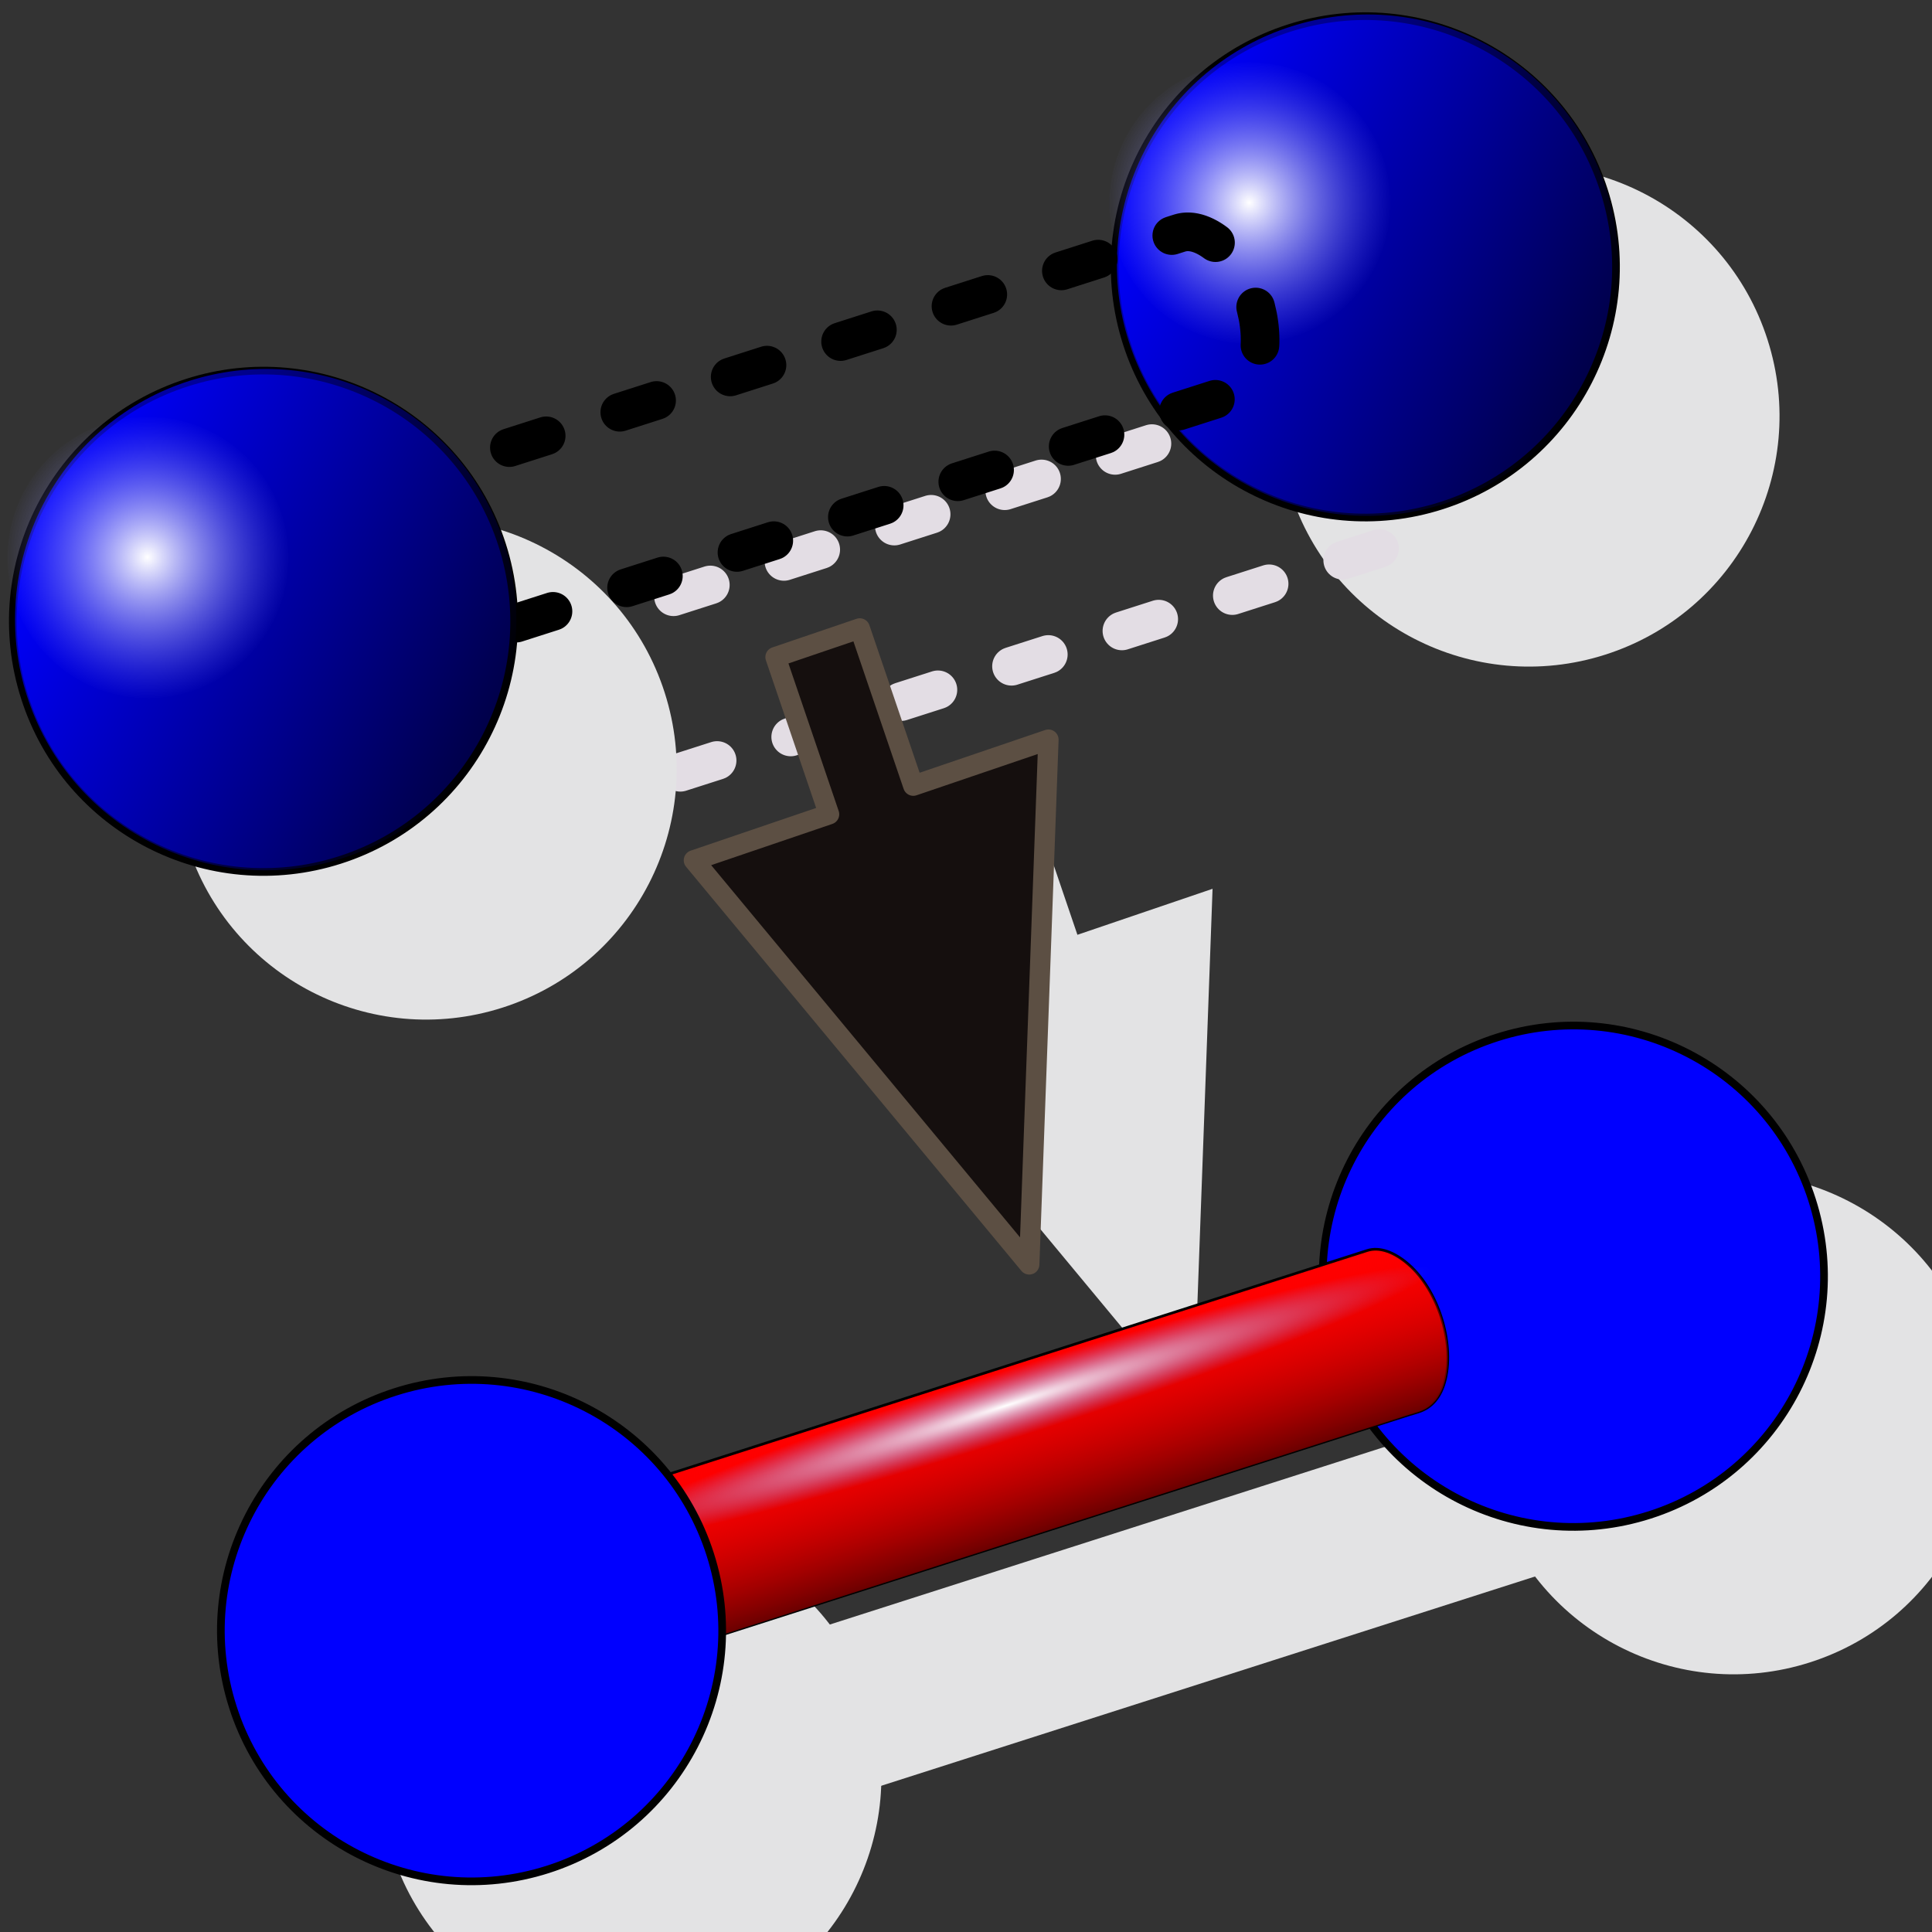 <?xml version="1.0" encoding="UTF-8" standalone="no"?>
<!-- Created with Inkscape (http://www.inkscape.org/) -->
<svg
   xmlns:dc="http://purl.org/dc/elements/1.1/"
   xmlns:cc="http://web.resource.org/cc/"
   xmlns:rdf="http://www.w3.org/1999/02/22-rdf-syntax-ns#"
   xmlns:svg="http://www.w3.org/2000/svg"
   xmlns="http://www.w3.org/2000/svg"
   xmlns:xlink="http://www.w3.org/1999/xlink"
   xmlns:sodipodi="http://sodipodi.sourceforge.net/DTD/sodipodi-0.dtd"
   xmlns:inkscape="http://www.inkscape.org/namespaces/inkscape"
   version="1.0"
   width="100"
   height="100"
   id="svg2"
   sodipodi:version="0.32"
   inkscape:version="0.45.1"
   sodipodi:docname="bond_calc.svg"
   sodipodi:docbase="/home/tris/src/aten/src/gui-qt/icons"
   inkscape:output_extension="org.inkscape.output.svg.inkscape">
  <rect width="100%" height="100%" fill="#333333" stroke="none"/>
  <sodipodi:namedview
     inkscape:window-height="714"
     inkscape:window-width="1024"
     inkscape:pageshadow="2"
     inkscape:pageopacity="0.0"
     guidetolerance="10.0"
     gridtolerance="10.0"
     objecttolerance="10.0"
     borderopacity="1.0"
     bordercolor="#666666"
     pagecolor="#ffffff"
     id="base"
     inkscape:zoom="5.0148114"
     inkscape:cx="50.111605"
     inkscape:cy="49.403377"
     inkscape:window-x="10"
     inkscape:window-y="75"
     inkscape:current-layer="svg2"
     showguides="true"
     inkscape:guide-bbox="true" />
  <defs
     id="defs4">
    <linearGradient
       id="linearGradient3613">
      <stop
         style="stop-color:#690000;stop-opacity:1"
         offset="0"
         id="stop3615" />
      <stop
         style="stop-color:#ff0000;stop-opacity:0"
         offset="1"
         id="stop3617" />
    </linearGradient>
    <linearGradient
       id="linearGradient3384">
      <stop
         style="stop-color:#0000ff;stop-opacity:1;"
         offset="0"
         id="stop3386" />
      <stop
         style="stop-color:#000000;stop-opacity:1"
         offset="1"
         id="stop3388" />
    </linearGradient>
    <linearGradient
       id="linearGradient3252">
      <stop
         style="stop-color:#ffffff;stop-opacity:1"
         offset="0"
         id="stop3254" />
      <stop
         style="stop-color:#7f7fff;stop-opacity:0;"
         offset="1"
         id="stop3256" />
    </linearGradient>
    <linearGradient
       inkscape:collect="always"
       xlink:href="#linearGradient3384"
       id="linearGradient2600"
       gradientUnits="userSpaceOnUse"
       gradientTransform="matrix(0.269,0.269,-0.269,0.269,38.228,-8.449)"
       x1="25.398"
       y1="63.346"
       x2="90.625"
       y2="63.346" />
    <radialGradient
       inkscape:collect="always"
       xlink:href="#linearGradient3252"
       id="radialGradient2602"
       gradientUnits="userSpaceOnUse"
       gradientTransform="matrix(0.213,0,0,0.213,19.805,5.961)"
       cx="58.012"
       cy="63.346"
       fx="58.012"
       fy="63.346"
       r="33.113" />
    <linearGradient
       inkscape:collect="always"
       xlink:href="#linearGradient3384"
       id="linearGradient2610"
       gradientUnits="userSpaceOnUse"
       gradientTransform="matrix(0.269,0.269,-0.269,0.269,38.228,-8.449)"
       x1="25.398"
       y1="63.346"
       x2="90.625"
       y2="63.346" />
    <radialGradient
       inkscape:collect="always"
       xlink:href="#linearGradient3252"
       id="radialGradient2612"
       gradientUnits="userSpaceOnUse"
       gradientTransform="matrix(0.213,0,0,0.213,19.805,5.961)"
       cx="58.012"
       cy="63.346"
       fx="58.012"
       fy="63.346"
       r="33.113" />
    <linearGradient
       inkscape:collect="always"
       xlink:href="#linearGradient3384"
       id="linearGradient2287"
       gradientUnits="userSpaceOnUse"
       gradientTransform="matrix(0.269,0.269,-0.269,0.269,38.228,-8.449)"
       x1="25.398"
       y1="63.346"
       x2="90.625"
       y2="63.346" />
    <radialGradient
       inkscape:collect="always"
       xlink:href="#linearGradient3252"
       id="radialGradient2289"
       gradientUnits="userSpaceOnUse"
       gradientTransform="matrix(0.213,0,0,0.213,19.805,5.961)"
       cx="58.012"
       cy="63.346"
       fx="58.012"
       fy="63.346"
       r="33.113" />
    <linearGradient
       inkscape:collect="always"
       xlink:href="#linearGradient3613"
       id="linearGradient2291"
       gradientUnits="userSpaceOnUse"
       gradientTransform="matrix(0,-0.188,-0.188,0,69.338,23.998)"
       x1="40.687"
       y1="39.968"
       x2="73.027"
       y2="39.968" />
    <linearGradient
       inkscape:collect="always"
       xlink:href="#linearGradient3384"
       id="linearGradient2293"
       gradientUnits="userSpaceOnUse"
       x1="25.398"
       y1="63.346"
       x2="90.625"
       y2="63.346" />
    <radialGradient
       inkscape:collect="always"
       xlink:href="#linearGradient3252"
       id="radialGradient2295"
       gradientUnits="userSpaceOnUse"
       gradientTransform="matrix(0.466,0,0,3.5311713e-2,95.363,-11.878)"
       cx="-89.471"
       cy="6.2"
       fx="-89.471"
       fy="6.2"
       r="33.768" />
    <linearGradient
       inkscape:collect="always"
       xlink:href="#linearGradient3384"
       id="linearGradient2297"
       gradientUnits="userSpaceOnUse"
       gradientTransform="matrix(0.269,0.269,-0.269,0.269,38.228,-8.449)"
       x1="25.398"
       y1="63.346"
       x2="90.625"
       y2="63.346" />
    <radialGradient
       inkscape:collect="always"
       xlink:href="#linearGradient3252"
       id="radialGradient2299"
       gradientUnits="userSpaceOnUse"
       gradientTransform="matrix(0.213,0,0,0.213,19.805,5.961)"
       cx="58.012"
       cy="63.346"
       fx="58.012"
       fy="63.346"
       r="33.113" />
  </defs>
  <g
     id="g3477"
     transform="translate(-139.249,-14.389)">
    <path
       d="M 241.33,84.131 C 243.514,90.95 239.756,98.249 232.936,100.432 C 226.116,102.615 218.818,98.855 216.636,92.035 C 214.452,85.215 218.21,77.917 225.03,75.734 C 231.85,73.551 239.148,77.31 241.33,84.131 L 241.33,84.131 z "
       style="fill:#e3e3e4;fill-opacity:1;fill-rule:evenodd;stroke:none;stroke-width:0.398px;stroke-linecap:butt;stroke-linejoin:miter;stroke-opacity:1"
       id="path2358" />
    <path
       d="M 184.248,102.402 C 186.432,109.222 182.673,116.521 175.853,118.704 C 169.034,120.887 161.735,117.127 159.554,110.307 C 157.369,103.487 161.128,96.188 167.948,94.005 C 174.768,91.822 182.066,95.582 184.248,102.402 L 184.248,102.402 z "
       style="fill:#e3e3e4;fill-opacity:1;fill-rule:evenodd;stroke:none;stroke-width:0.398px;stroke-linecap:butt;stroke-linejoin:miter;stroke-opacity:1"
       id="path2370" />
    <path
       sodipodi:nodetypes="cssscccc"
       d="M 218.545,86.84 C 219.182,86.636 219.957,86.918 220.704,87.578 C 222.197,88.897 223.045,91.546 222.595,93.487 C 222.37,94.457 221.855,94.986 221.218,95.19 C 221.053,95.243 220.908,95.291 220.715,95.344 L 179.065,108.676 L 176.394,100.333 L 218.545,86.84 z "
       style="fill:#e3e3e4;fill-opacity:1;fill-rule:evenodd;stroke:none;stroke-width:0.138;stroke-linecap:round;stroke-linejoin:round;stroke-miterlimit:4;stroke-dasharray:none;stroke-dashoffset:2.634;stroke-opacity:1"
       id="path2328" />
    <path
       d="M 230.736,31.97 C 232.921,38.79 229.162,46.089 222.342,48.272 C 215.522,50.455 208.224,46.695 206.042,39.875 C 203.858,33.055 207.617,25.756 214.437,23.573 C 221.256,21.39 228.555,25.15 230.736,31.97 L 230.736,31.97 z "
       style="fill:#e3e3e4;fill-opacity:1;fill-rule:evenodd;stroke:none;stroke-width:0.398px;stroke-linecap:butt;stroke-linejoin:miter;stroke-opacity:1"
       id="path2350" />
    <path
       sodipodi:nodetypes="cssscccc"
       d="M 208.797,34.173 C 209.434,33.969 210.209,34.251 210.956,34.911 C 212.449,36.23 213.297,38.878 212.847,40.819 C 212.622,41.79 212.107,42.319 211.469,42.523 C 211.304,42.576 211.159,42.624 210.966,42.677 L 169.316,56.009 L 166.646,47.666 L 208.797,34.173 z "
       style="fill:none;fill-opacity:1;fill-rule:evenodd;stroke:#e3dde4;stroke-width:2;stroke-linecap:round;stroke-linejoin:round;stroke-miterlimit:4;stroke-dasharray:2, 4;stroke-dashoffset:0;stroke-opacity:1"
       id="path2364" />
    <path
       inkscape:transform-center-y="-10.852422"
       inkscape:transform-center-x="-52.67982"
       id="path2376"
       d="M 201.018,87.553 L 202.011,60.393 L 195.016,62.774 L 192.246,54.637 L 187.887,56.121 L 190.657,64.258 L 183.661,66.639 L 201.018,87.553 z "
       style="fill:#e3e3e4;fill-opacity:1;fill-rule:evenodd;stroke:none;stroke-width:1.053;stroke-linecap:round;stroke-linejoin:round;stroke-miterlimit:4;stroke-dashoffset:0;stroke-opacity:1" />
    <path
       d="M 173.654,50.242 C 175.838,57.062 172.079,64.36 165.26,66.543 C 158.44,68.726 151.142,64.967 148.96,58.146 C 146.776,51.327 150.534,44.028 157.354,41.845 C 164.174,39.662 171.472,43.422 173.654,50.242 L 173.654,50.242 z "
       style="fill:#e3e3e4;fill-opacity:1;fill-rule:evenodd;stroke:none;stroke-width:0.398px;stroke-linecap:butt;stroke-linejoin:miter;stroke-opacity:1"
       id="path2380" />
  </g>
  <g
     id="g3558"
     transform="matrix(0.996,-0.319,0.319,0.996,26.422,1.376)"
     inkscape:transform-center-x="4.9064552">
    <path
       d="M 49.067,24.229 C 49.068,31.079 43.515,36.633 36.665,36.633 C 29.815,36.633 24.262,31.079 24.263,24.229 C 24.262,17.379 29.815,11.825 36.665,11.825 C 43.515,11.825 49.068,17.379 49.067,24.229 L 49.067,24.229 z "
       style="fill:#0000ff;fill-opacity:1;fill-rule:evenodd;stroke:#000000;stroke-width:0.38px;stroke-linecap:butt;stroke-linejoin:miter;stroke-opacity:1"
       id="path3560" />
    <path
       d="M 45.563,32.952 C 40.72,37.797 32.866,37.798 28.022,32.954 C 23.178,28.11 23.179,20.256 28.024,15.413 C 32.867,10.568 40.721,10.568 45.564,15.412 C 50.408,20.256 50.408,28.109 45.563,32.952 L 45.563,32.952 z "
       style="opacity:0.717;fill:url(#linearGradient2600);fill-opacity:1;fill-rule:evenodd;stroke:none;stroke-width:1px;stroke-linecap:butt;stroke-linejoin:miter;stroke-opacity:1"
       id="path3562" />
    <path
       d="M 39.148,19.481 C 39.149,23.326 36.032,26.444 32.187,26.444 C 28.342,26.444 25.225,23.326 25.226,19.481 C 25.225,15.637 28.342,12.519 32.187,12.519 C 36.032,12.519 39.149,15.637 39.148,19.481 L 39.148,19.481 z "
       style="fill:url(#radialGradient2602);fill-opacity:1;fill-rule:evenodd;stroke:none;stroke-width:1px;stroke-linecap:butt;stroke-linejoin:miter;stroke-opacity:1"
       id="path3564" />
  </g>
  <use
     x="0"
     y="0"
     xlink:href="#g3558"
     inkscape:transform-center-x="4.9064552"
     id="use2770"
     transform="translate(10.768,52.245)"
     width="100"
     height="100" />
  <g
     id="g2265"
     transform="matrix(1.396,-0.447,0.447,1.396,-28.034,80.462)">
    <path
       sodipodi:nodetypes="cssscccc"
       d="M 67.467,10.331 C 67.923,10.331 68.368,10.675 68.716,11.259 C 69.412,12.426 69.412,14.323 68.716,15.49 C 68.368,16.074 67.923,16.31 67.467,16.31 C 67.349,16.31 67.245,16.311 67.108,16.306 L 37.283,16.306 L 37.283,10.331 L 67.467,10.331 z "
       style="fill:#ff0000;fill-opacity:1;fill-rule:evenodd;stroke:#000000;stroke-width:0.094;stroke-linecap:round;stroke-linejoin:round;stroke-miterlimit:4;stroke-dasharray:none;stroke-dashoffset:2.634;stroke-opacity:1"
       id="path2267" />
    <path
       sodipodi:nodetypes="cssscccc"
       d="M 67.467,10.331 C 67.923,10.331 68.368,10.675 68.716,11.259 C 69.412,12.426 69.412,14.323 68.716,15.49 C 68.368,16.074 67.923,16.31 67.467,16.31 C 67.349,16.31 67.245,16.311 67.108,16.306 L 37.309,16.306 L 37.309,10.331 L 67.467,10.331 z "
       style="fill:url(#linearGradient2291);fill-opacity:1;fill-rule:evenodd;stroke:none;stroke-width:0.5;stroke-linecap:round;stroke-linejoin:round;stroke-miterlimit:4;stroke-dasharray:none;stroke-dashoffset:2.634;stroke-opacity:1"
       id="path2269" />
    <g
       transform="matrix(0,-0.188,-0.188,0,50.397,11.129)"
       id="g2271">
      <path
         d="M 90.625,63.346 C 90.628,81.36 76.026,95.965 58.012,95.965 C 39.997,95.965 25.395,81.36 25.398,63.346 C 25.395,45.332 39.997,30.727 58.012,30.727 C 76.026,30.727 90.628,45.332 90.625,63.346 L 90.625,63.346 z "
         transform="matrix(0,-0.291,0.488,0,-42.571,87.178)"
         style="fill:#ff0000;fill-rule:evenodd;stroke:#000000;stroke-width:1px;stroke-linecap:butt;stroke-linejoin:miter;stroke-opacity:1"
         id="path2273" />
      <path
         d="M 90.625,63.346 C 90.628,81.36 76.026,95.965 58.012,95.965 C 39.997,95.965 25.395,81.36 25.398,63.346 C 25.395,45.332 39.997,30.727 58.012,30.727 C 76.026,30.727 90.628,45.332 90.625,63.346 L 90.625,63.346 z "
         transform="matrix(0.345,-0.206,0.345,0.206,-53.442,69.137)"
         style="opacity:0.717;fill:url(#linearGradient2293);fill-opacity:1;fill-rule:evenodd;stroke:#000000;stroke-width:1px;stroke-linecap:butt;stroke-linejoin:miter;stroke-opacity:1"
         id="path2275" />
    </g>
    <rect
       transform="scale(1,-1)"
       id="rect2277"
       style="fill:url(#radialGradient2295);fill-opacity:1;fill-rule:evenodd;stroke:none;stroke-width:0.502;stroke-linecap:round;stroke-linejoin:round;stroke-miterlimit:4;stroke-dasharray:none;stroke-dashoffset:2.634;stroke-opacity:1"
       y="-12.852"
       x="37.987"
       height="2.385"
       width="31.443" />
  </g>
  <path
     id="path2626"
     style="fill:none;fill-opacity:1;fill-rule:evenodd;stroke:#000000;stroke-width:2;stroke-linecap:round;stroke-linejoin:round;stroke-miterlimit:4;stroke-dasharray:2, 4;stroke-dashoffset:0;stroke-opacity:1"
     d="M 61.052,12.064 C 61.689,11.86 62.464,12.142 63.211,12.801 C 64.704,14.12 65.552,16.769 65.102,18.71 C 64.877,19.68 64.362,20.21 63.725,20.414 C 63.56,20.466 63.414,20.514 63.221,20.568 L 21.572,33.9 L 18.901,25.557 L 61.052,12.064 z "
     sodipodi:nodetypes="cssscccc" />
  <path
     style="fill:#150f0e;fill-opacity:1;fill-rule:evenodd;stroke:#5c4f43;stroke-width:1.053;stroke-linecap:round;stroke-linejoin:round;stroke-miterlimit:4;stroke-dashoffset:0;stroke-opacity:1"
     d="M 53.273,65.444 L 54.266,38.284 L 47.271,40.665 L 44.501,32.528 L 40.142,34.011 L 42.912,42.148 L 35.917,44.529 L 53.273,65.444 z "
     id="path6783"
     inkscape:transform-center-x="-52.67982"
     inkscape:transform-center-y="-10.852422" />
  <use
     x="0"
     y="0"
     xlink:href="#g3558"
     inkscape:transform-center-x="4.9064552"
     id="use2772"
     transform="translate(-57.031,18.346)"
     width="100"
     height="100" />
  <use
     x="0"
     y="0"
     xlink:href="#g3558"
     inkscape:transform-center-x="4.9064552"
     id="use2774"
     transform="translate(-46.263,70.591)"
     width="100"
     height="100" />
</svg>
